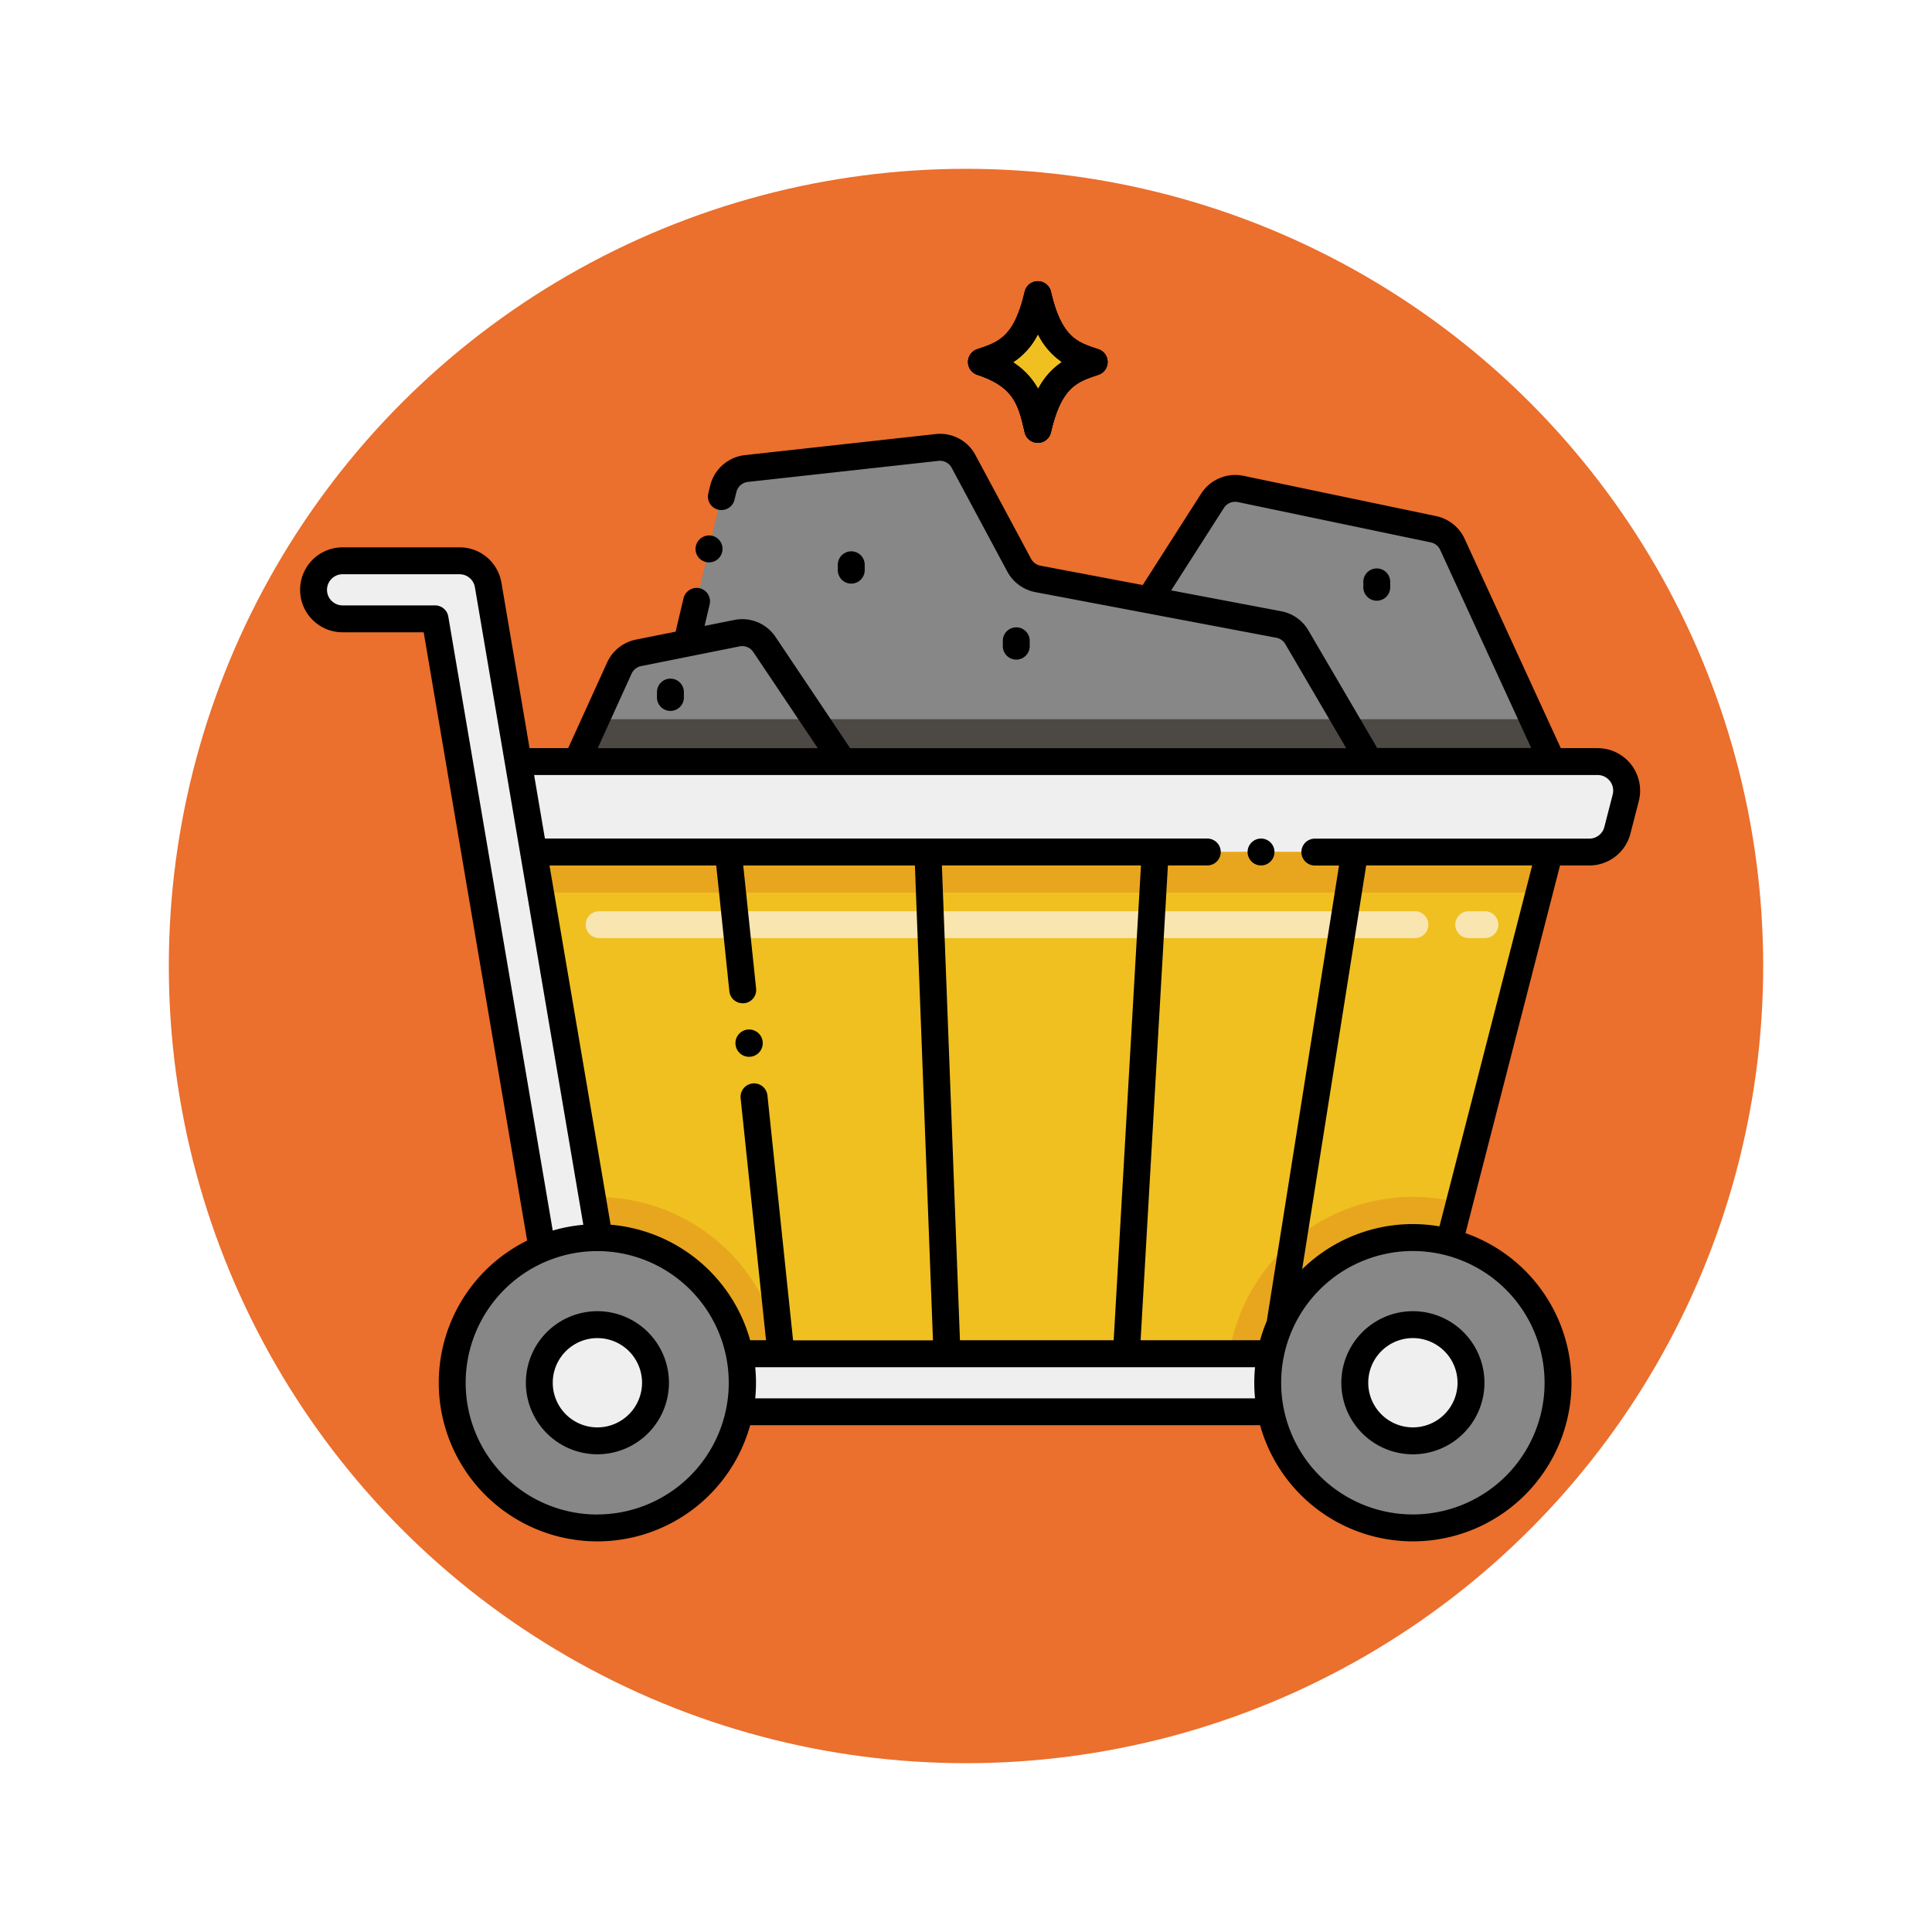<svg xmlns="http://www.w3.org/2000/svg" xmlns:xlink="http://www.w3.org/1999/xlink" width="103" height="103" viewBox="0 0 103 103"><defs><filter id="a" x="0" y="0" width="103" height="103" filterUnits="userSpaceOnUse"><feOffset dy="3" input="SourceAlpha"/><feGaussianBlur stdDeviation="3" result="b"/><feFlood flood-opacity="0.161"/><feComposite operator="in" in2="b"/><feComposite in="SourceGraphic"/></filter></defs><g transform="translate(-276 -3712)"><g transform="matrix(1, 0, 0, 1, 276, 3712)" filter="url(#a)"><circle cx="42.5" cy="42.5" r="42.5" transform="translate(9 6)" fill="#eb6f2d"/></g><g transform="translate(288.521 3716.087)"><g transform="translate(3.479 10.913)"><g transform="translate(0.717 0)"><g transform="translate(13.736 8.846)"><g transform="translate(0)"><path d="M108.021,59.171H69.582l.688-2.917.961-4.056,1.942-8.218a1.433,1.433,0,0,1,1.236-1.1l10.158-1.122a1.426,1.426,0,0,1,1.42.746l2.966,5.531a1.445,1.445,0,0,0,1,.731l5.932,1.122,6.9,1.308a1.428,1.428,0,0,1,.97.683l2.556,4.372Z" transform="translate(-65.073 -41.752)" fill="#878787"/><path d="M68.793,83.733H53.862l1.325-2.917,1.242-2.731a1.433,1.433,0,0,1,1.024-.812l2.567-.513,2.674-.536a1.428,1.428,0,0,1,1.472.605l2.671,3.987Z" transform="translate(-53.862 -66.315)" fill="#878787"/><path d="M168.31,64.622H140.582l1.865-2.917,4.071-6.362,3.379-5.284a1.432,1.432,0,0,1,1.5-.631l10.275,2.149a1.434,1.434,0,0,1,1.01.806L166.97,61.7Z" transform="translate(-115.706 -47.203)" fill="#878787"/></g><path d="M106.466,95.221h-52.6L55.187,92.3h49.939Z" transform="translate(-53.862 -77.803)" fill="#4c4944"/></g><path d="M103.052,102.093l-.445,1.727a1.546,1.546,0,0,1-1.5,1.163H44.824L44,100.162h57.547A1.548,1.548,0,0,1,103.052,102.093Z" transform="translate(-33.096 -74.56)" fill="#efefef"/><path d="M101.031,116.968l-.557,2.166-4.252,16.536v0l-2.083,8.092a1.431,1.431,0,0,0-.384-.05H51.412l-1.42-8.355-2.76-16.227-.368-2.166h54.168Z" transform="translate(-35.135 -86.545)" fill="#f0c020"/><g transform="translate(11.728 30.423)"><path d="M101.031,116.969l-.557,2.166H47.231l-.368-2.166Z" transform="translate(-46.863 -116.969)" fill="#e8a61e"/><path d="M188.443,181.39v0l-2.083,8.092a1.432,1.432,0,0,0-.384-.05h-9.8a9.917,9.917,0,0,1,12.263-8.045Z" transform="translate(-139.084 -162.688)" fill="#e8a61e"/><path d="M67.829,189.435h-8.64l-1.42-8.355c.093,0,.182,0,.275,0A9.923,9.923,0,0,1,67.829,189.435Z" transform="translate(-54.641 -162.687)" fill="#e8a61e"/></g><path d="M66.147,106.669a1.548,1.548,0,0,1-1.547,1.547H20.95a1.548,1.548,0,0,1-1.526-1.287L12.456,65.944H7.526a1.547,1.547,0,1,1,0-3.095h6.235a1.548,1.548,0,0,1,1.526,1.287l1.6,9.416.82,4.821,4.549,26.748H64.6a1.55,1.55,0,0,1,1.547,1.547Z" transform="translate(-5.979 -47.951)" fill="#efefef"/><g transform="translate(50.868 50.979)"><circle cx="7.739" cy="7.739" r="7.739" fill="#878787"/><path d="M202.586,211.006a3.1,3.1,0,1,1,3.1-3.1A3.1,3.1,0,0,1,202.586,211.006Z" transform="translate(-194.847 -200.169)" fill="#efefef"/></g><g transform="translate(7.392 50.979)"><circle cx="7.739" cy="7.739" r="7.739" fill="#878787"/><path d="M51.025,211.006a3.1,3.1,0,1,1,3.1-3.1A3.1,3.1,0,0,1,51.025,211.006Z" transform="translate(-43.286 -200.169)" fill="#efefef"/></g><path d="M130.635,18.958c-.337-1.454-.56-2.414-2.53-3.065a.718.718,0,0,1,0-1.362c1.144-.378,1.97-.651,2.53-3.065a.718.718,0,0,1,1.4,0c.574,2.472,1.434,2.7,2.53,3.066a.718.718,0,0,1,0,1.362c-1.144.378-1.97.651-2.53,3.065a.717.717,0,0,1-1.4,0Z" transform="translate(-92.722 -10.913)"/><path d="M138.622,22.314a3.805,3.805,0,0,0-1.239,1.4,3.982,3.982,0,0,0-1.311-1.391,3.813,3.813,0,0,0,1.3-1.463,3.89,3.89,0,0,0,1.254,1.451Z" transform="translate(-98.754 -18.009)" fill="#f0c020"/><path d="M130.635,18.958c-.337-1.454-.56-2.414-2.53-3.065a.718.718,0,0,1,0-1.362c1.144-.378,1.97-.651,2.53-3.065a.718.718,0,0,1,1.4,0c.574,2.472,1.434,2.7,2.53,3.066a.718.718,0,0,1,0,1.362c-1.144.378-1.97.651-2.53,3.065a.717.717,0,0,1-1.4,0Z" transform="translate(-92.722 -10.913)"/><path d="M138.622,22.314a3.805,3.805,0,0,0-1.239,1.4,3.982,3.982,0,0,0-1.311-1.391,3.813,3.813,0,0,0,1.3-1.463,3.89,3.89,0,0,0,1.254,1.451Z" transform="translate(-98.754 -18.009)" fill="#f0c020"/></g><g transform="translate(15.225 33.58)"><path d="M104.491,129.407h-.861a.717.717,0,1,1,0-1.434h.861a.717.717,0,1,1,0,1.434Zm-3.729,0H57.27a.717.717,0,1,1,0-1.434h43.491a.717.717,0,1,1,0,1.434Z" transform="translate(-56.553 -127.973)" fill="#f8e5b0"/></g><g transform="translate(0 0)"><path d="M128.1,15.893c1.97.651,2.193,1.612,2.53,3.065a.717.717,0,0,0,1.4,0c.56-2.414,1.386-2.687,2.53-3.065a.718.718,0,0,0,0-1.362c-1.1-.362-1.957-.594-2.53-3.066a.718.718,0,0,0-1.4,0c-.56,2.414-1.387,2.688-2.53,3.065A.718.718,0,0,0,128.1,15.893Z" transform="translate(-92.005 -10.913)"/><g transform="translate(0 2.854)"><g transform="translate(0.717)"><g transform="translate(13.736 5.992)"><path d="M105.126,56.253l-4.286-9.323a1.434,1.434,0,0,0-1.01-.806L89.556,43.976a1.432,1.432,0,0,0-1.5.631l-3.379,5.284-5.932-1.122a1.445,1.445,0,0,1-1-.731l-2.966-5.531a1.426,1.426,0,0,0-1.42-.746L63.2,42.883a1.433,1.433,0,0,0-1.236,1.1L60.021,52.2l-2.567.513a1.433,1.433,0,0,0-1.024.812l-1.242,2.731-1.325,2.917h52.6Z" transform="translate(-53.862 -41.752)" fill="#878787"/><g transform="translate(0 14.501)"><path d="M106.466,95.221h-52.6L55.187,92.3h49.939Z" transform="translate(-53.862 -92.304)" fill="#4c4944"/></g></g><g transform="translate(10.908 22.748)"><path d="M103.052,102.093l-.445,1.727a1.546,1.546,0,0,1-1.5,1.163H44.824L44,100.162h57.547A1.548,1.548,0,0,1,103.052,102.093Z" transform="translate(-44.004 -100.162)" fill="#efefef"/></g><g transform="translate(11.728 27.568)"><path d="M101.031,116.968l-.557,2.166-4.252,16.536v0l-2.083,8.092a1.431,1.431,0,0,0-.384-.05H51.412l-1.42-8.355-2.76-16.227-.368-2.166h54.168Z" transform="translate(-46.863 -116.968)" fill="#f0c020"/></g><g transform="translate(14.508 30.725)"><path d="M104.491,129.407h-.861a.717.717,0,1,1,0-1.434h.861a.717.717,0,1,1,0,1.434Zm-3.729,0H57.27a.717.717,0,1,1,0-1.434h43.491a.717.717,0,1,1,0,1.434Z" transform="translate(-56.553 -127.973)" fill="#f8e5b0"/></g><g transform="translate(11.728 27.569)"><path d="M101.031,116.969l-.557,2.166H47.231l-.368-2.166Z" transform="translate(-46.863 -116.969)" fill="#e8a61e"/></g><g transform="translate(48.823 45.959)"><path d="M188.443,181.39v0l-2.083,8.092a1.432,1.432,0,0,0-.384-.05h-9.8a9.917,9.917,0,0,1,12.263-8.045Z" transform="translate(-176.18 -181.078)" fill="#e8a61e"/></g><g transform="translate(14.856 45.959)"><path d="M67.829,189.435h-8.64l-1.42-8.355c.093,0,.182,0,.275,0A9.923,9.923,0,0,1,67.829,189.435Z" transform="translate(-57.769 -181.077)" fill="#e8a61e"/></g><g transform="translate(0 12.044)"><path d="M66.147,106.669a1.548,1.548,0,0,1-1.547,1.547H20.95a1.548,1.548,0,0,1-1.526-1.287L12.456,65.944H7.526a1.547,1.547,0,1,1,0-3.095h6.235a1.548,1.548,0,0,1,1.526,1.287l1.6,9.416.82,4.821,4.549,26.748H64.6a1.55,1.55,0,0,1,1.547,1.547Z" transform="translate(-5.979 -62.849)" fill="#efefef"/></g><g transform="translate(50.868 48.125)"><circle cx="7.739" cy="7.739" r="7.739" fill="#878787"/><g transform="translate(4.642 4.642)"><path d="M202.586,211.006a3.1,3.1,0,1,1,3.1-3.1A3.1,3.1,0,0,1,202.586,211.006Z" transform="translate(-199.489 -204.811)" fill="#efefef"/></g></g><g transform="translate(7.392 48.125)"><circle cx="7.739" cy="7.739" r="7.739" fill="#878787"/><g transform="translate(4.642 4.642)"><path d="M51.025,211.006a3.1,3.1,0,1,1,3.1-3.1A3.1,3.1,0,0,1,51.025,211.006Z" transform="translate(-47.928 -204.811)" fill="#efefef"/></g></g><g transform="translate(37.318)"><path d="M138.622,22.314a3.805,3.805,0,0,0-1.239,1.4,3.982,3.982,0,0,0-1.311-1.391,3.813,3.813,0,0,0,1.3-1.463,3.89,3.89,0,0,0,1.254,1.451Z" transform="translate(-136.072 -20.863)" fill="#f0c020"/></g><g transform="translate(37.318)"><path d="M138.622,22.314a3.805,3.805,0,0,0-1.239,1.4,3.982,3.982,0,0,0-1.311-1.391,3.813,3.813,0,0,0,1.3-1.463,3.89,3.89,0,0,0,1.254,1.451Z" transform="translate(-136.072 -20.863)" fill="#f0c020"/></g></g><g transform="translate(0 5.275)"><path d="M104.844,62.093v-.287a.717.717,0,1,0-1.434,0v.287a.717.717,0,0,0,1.434,0Z" transform="translate(-74.744 -54.825)"/><path d="M70.519,84.75a.717.717,0,0,0-.717.717v.287a.717.717,0,1,0,1.434,0v-.287A.717.717,0,0,0,70.519,84.75Z" transform="translate(-50.777 -71.699)"/><path d="M201.794,64.271a.717.717,0,0,0-.717.717v.287a.717.717,0,0,0,1.434,0v-.287A.717.717,0,0,0,201.794,64.271Z" transform="translate(-144.395 -57.095)"/><path d="M135.511,76.218v-.287a.717.717,0,0,0-1.434,0v.287a.717.717,0,0,0,1.434,0Z" transform="translate(-96.614 -64.898)"/><path d="M77.524,59.561a.718.718,0,0,0,.33-1.4.725.725,0,0,0-.863.534A.714.714,0,0,0,77.524,59.561Z" transform="translate(-55.889 -52.727)"/><path d="M85.012,151.462a.7.7,0,0,0,.077,0,.728.728,0,1,0-.077,0Z" transform="translate(-61.114 -118.251)"/><path d="M196.989,206.125a3.815,3.815,0,1,0,3.815-3.814A3.819,3.819,0,0,0,196.989,206.125Zm6.195,0a2.38,2.38,0,1,1-2.38-2.38A2.383,2.383,0,0,1,203.184,206.125Z" transform="translate(-141.479 -155.537)"/><path d="M49.244,202.311a3.814,3.814,0,1,0,3.815,3.814A3.819,3.819,0,0,0,49.244,202.311Zm0,6.195a2.38,2.38,0,1,1,2.38-2.38A2.383,2.383,0,0,1,49.244,208.506Z" transform="translate(-33.395 -155.537)"/><path d="M72.651,56.009H70.689L65.562,44.85a2.164,2.164,0,0,0-1.515-1.209L53.773,41.492a2.162,2.162,0,0,0-2.255.946L48.4,47.315l-5.451-1.032a.729.729,0,0,1-.5-.366l-2.965-5.529a2.133,2.133,0,0,0-2.13-1.121h-.006L27.191,40.389a2.151,2.151,0,0,0-1.856,1.647l-.095.4a.719.719,0,0,0,.534.863.771.771,0,0,0,.163.017.711.711,0,0,0,.7-.551l.1-.4a.715.715,0,0,1,.62-.548l10.154-1.122h0a.707.707,0,0,1,.705.372L41.182,46.6a2.161,2.161,0,0,0,1.5,1.094l12.841,2.431a.708.708,0,0,1,.48.339l3.245,5.547H32.8l-3.97-5.922a2.135,2.135,0,0,0-2.209-.911l-1.578.316.269-1.146a.717.717,0,0,0-.531-.863.726.726,0,0,0-.863.534L23.5,49.8l-2.118.424a2.156,2.156,0,0,0-1.535,1.218L17.77,56.009H15.711l-1.5-8.82a2.259,2.259,0,0,0-2.232-1.884H5.743a2.264,2.264,0,1,0,0,4.529h4.324l5.515,32.429a8.455,8.455,0,1,0,11.89,9.844H54.658a8.455,8.455,0,1,0,10.951-10.24l.369-1.435c0-.01.005-.021.007-.031l4.663-18.136h1.561a2.259,2.259,0,0,0,2.192-1.7l.446-1.728a2.265,2.265,0,0,0-2.2-2.826ZM57.235,49.736a2.139,2.139,0,0,0-1.454-1.024L49.918,47.6l2.808-4.391a.712.712,0,0,1,.752-.316l10.274,2.148a.714.714,0,0,1,.507.4l4.852,10.561H60.9Zm-36.083,2.3a.717.717,0,0,1,.511-.4l5.242-1.05a.71.71,0,0,1,.734.3l3.436,5.125H19.346Zm4.511,10.228.7,6.707a.713.713,0,0,0,.711.64.674.674,0,0,0,.075,0,.713.713,0,0,0,.64-.786l-.686-6.558h9.152l.963,25.314H29.76L28.393,74.525a.718.718,0,0,0-1.429.152l1.354,12.9h-.845a8.473,8.473,0,0,0-7.441-6.16L16.775,62.265h8.889ZM38.657,87.578l-.963-25.314H48.307L46.852,87.578ZM11.38,49a.717.717,0,0,0-.707-.6H5.743a.83.83,0,1,1,0-1.66h6.235a.829.829,0,0,1,.819.69c8.073,47.48-3.395-19.95,5.78,33.992a8.4,8.4,0,0,0-1.63.308Zm7.947,47.868a7.022,7.022,0,0,1,0-14.044h.1a7.021,7.021,0,0,1-.1,14.041Zm8.415-6.192a8.378,8.378,0,0,0,0-1.66H54.389a8.378,8.378,0,0,0,0,1.66Zm42.083-.83A7.022,7.022,0,1,1,62.8,82.82,7.03,7.03,0,0,1,69.825,89.842Zm-5.237-9.771c0,.01-.005.021-.007.031l-.361,1.4A8.421,8.421,0,0,0,56.9,83.792l3.414-21.528h8.849Zm8.869-21.593-.446,1.73a.827.827,0,0,1-.8.623H57.577a.717.717,0,0,0,0,1.434h1.289L55.015,86.55a8.42,8.42,0,0,0-.357,1.028H48.288l1.455-25.314h2.1a.717.717,0,1,0,0-1.434H16.53l-.576-3.387h56.7A.831.831,0,0,1,73.457,58.477Z" transform="translate(-3.479 -39.254)"/><circle cx="0.717" cy="0.717" r="0.717" transform="translate(50.512 21.576)"/></g></g></g></g></g></g></svg>